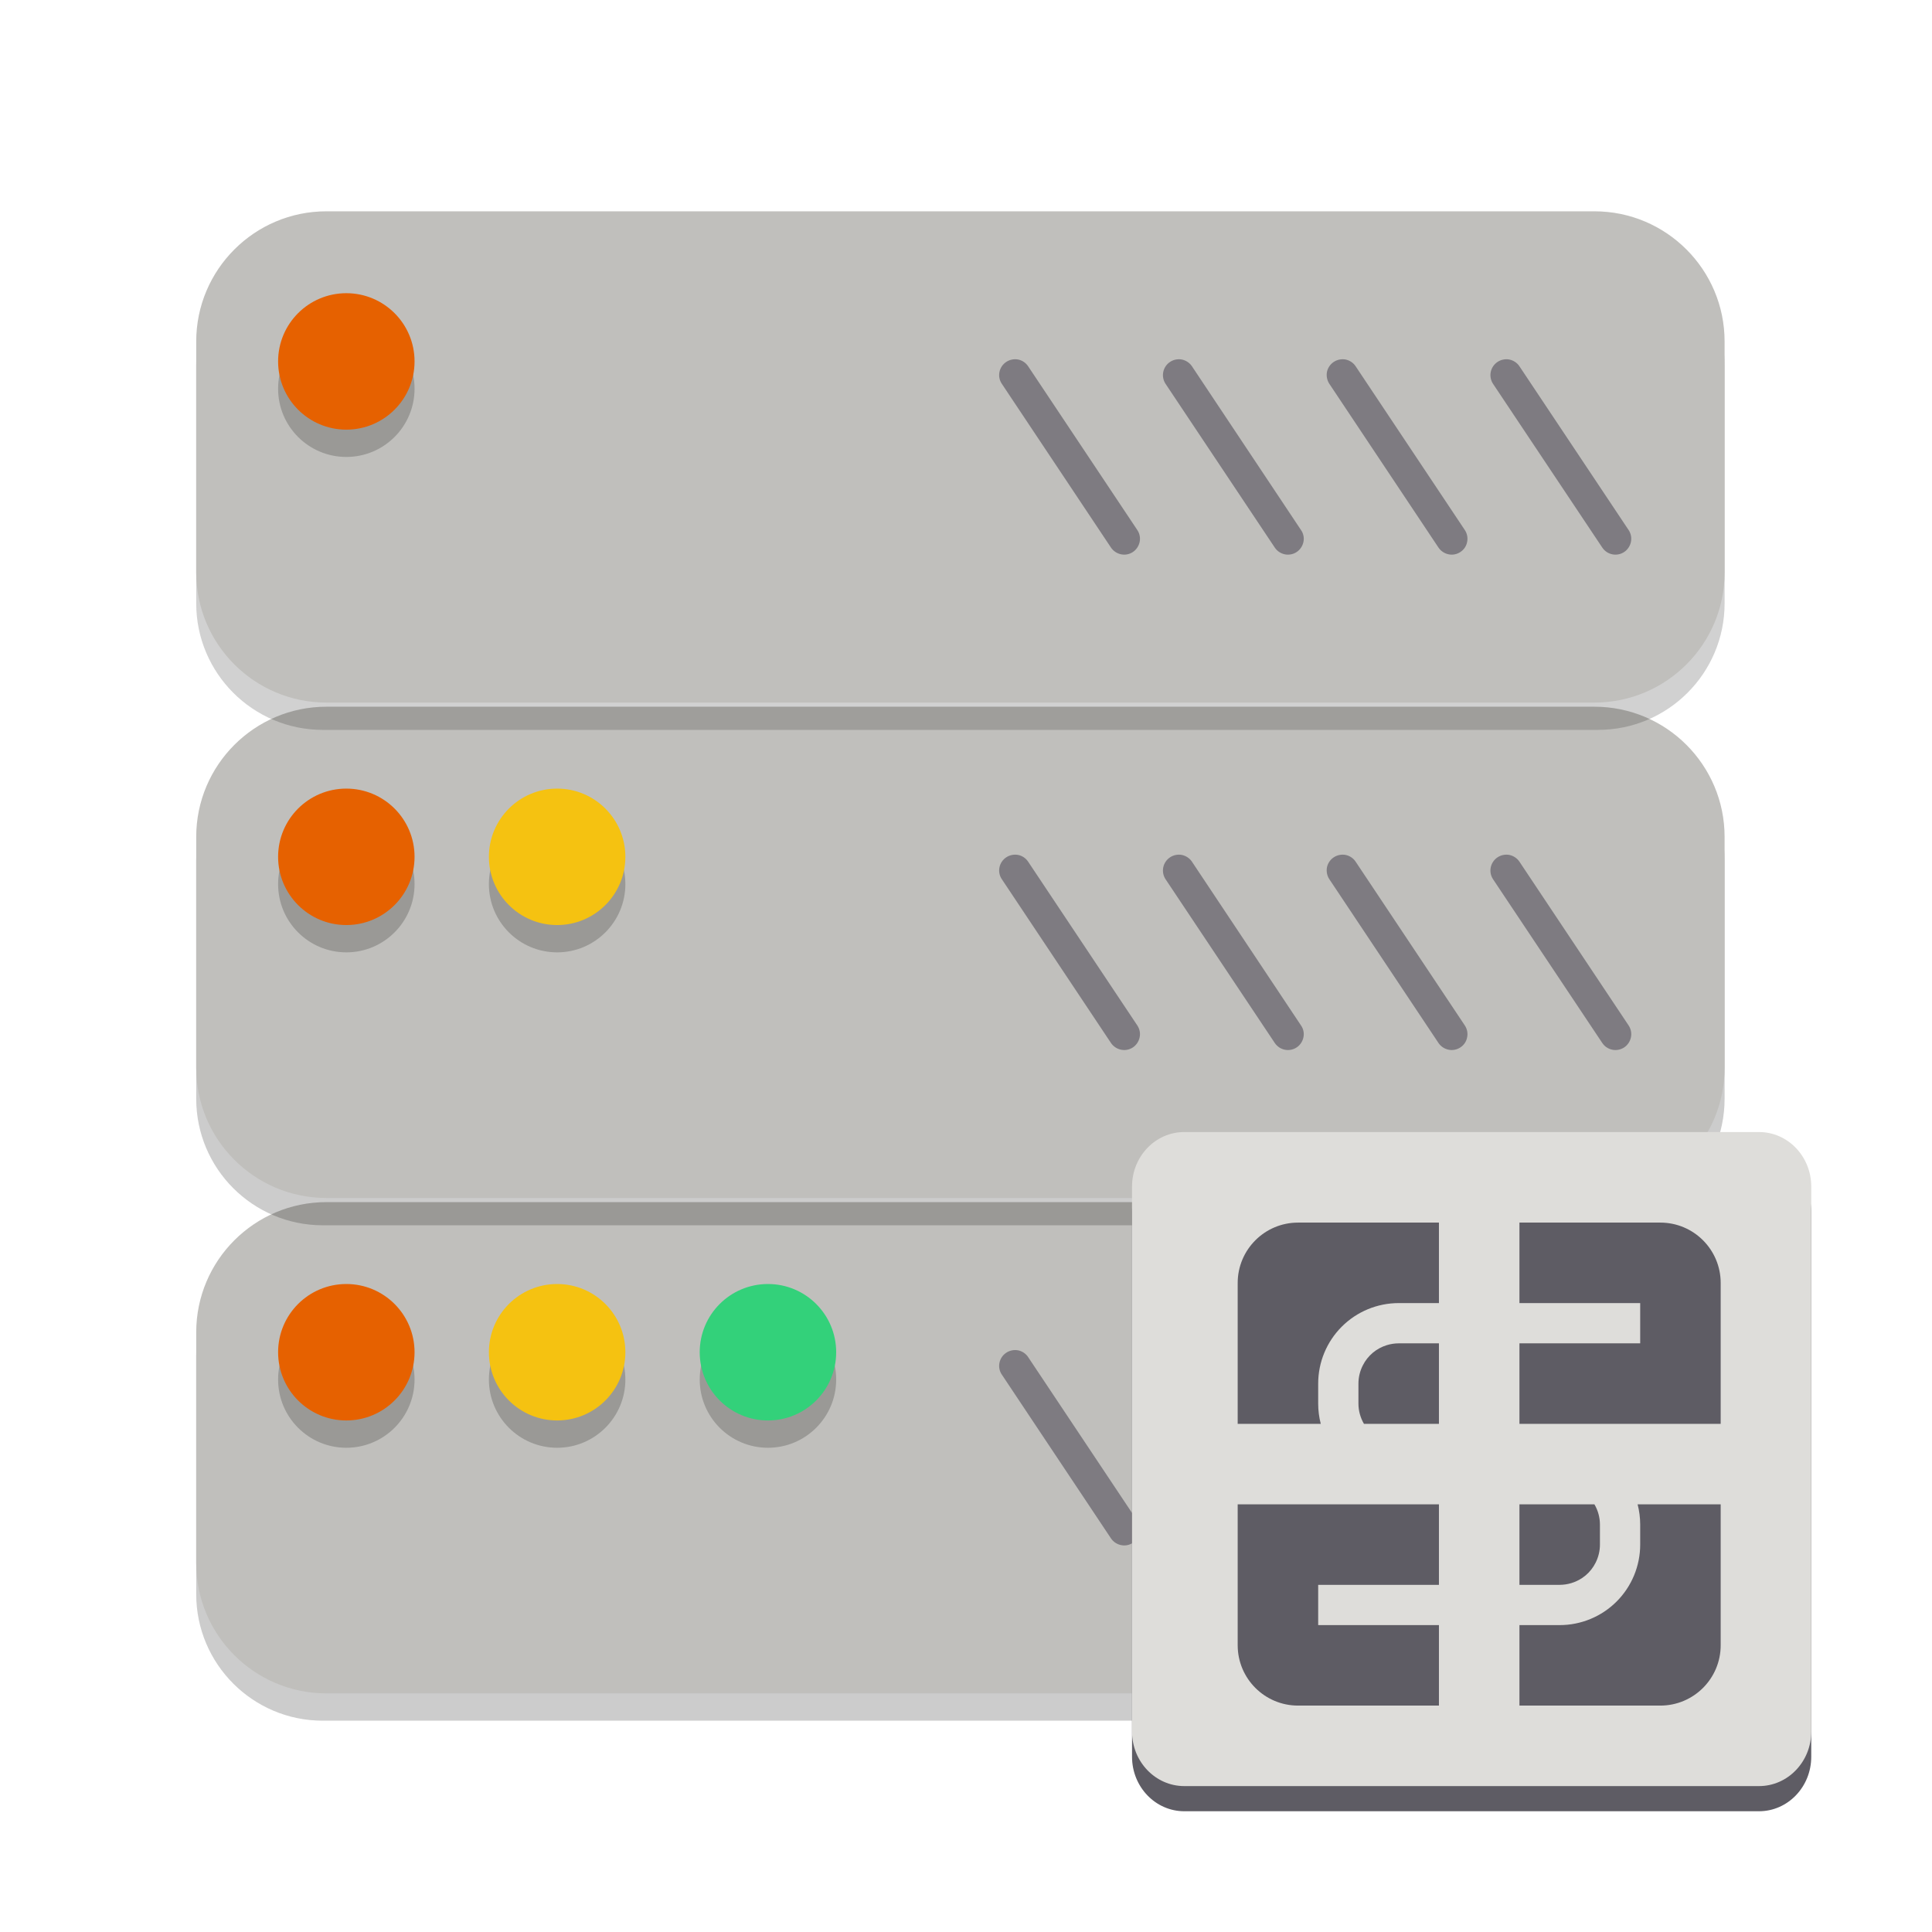 <svg width="128" height="128" viewBox="0 0 128 128" fill="none" xmlns="http://www.w3.org/2000/svg">
<g id="preferences-system-network-server-share-windows">
<g id="server">
<g id="Group">
<path id="Vector" opacity="0.2" d="M13 105.62V89.832C13 85.207 16.755 81.453 21.38 81.453H105.879C110.504 81.453 114.259 85.207 114.259 89.832V105.62C114.259 110.245 110.504 114 105.879 114H21.38C16.755 114 13 110.245 13 105.62Z" fill="black"/>
<path id="Vector_2" d="M13 103.567V88.269C13 83.509 16.864 79.644 21.625 79.644H105.634C110.394 79.644 114.259 83.509 114.259 88.269V103.567C114.259 108.327 110.394 112.191 105.634 112.191H21.625C16.864 112.191 13 108.327 13 103.567Z" fill="#C0BFBC"/>
<path id="Vector_3" opacity="0.2" d="M22.945 95.918C20.448 95.918 18.425 93.894 18.425 91.397C18.425 88.901 20.448 86.877 22.945 86.877C25.442 86.877 27.465 88.901 27.465 91.397C27.465 93.894 25.442 95.918 22.945 95.918Z" fill="black"/>
<path id="Vector_4" opacity="0.2" d="M36.912 95.918C34.415 95.918 32.391 93.894 32.391 91.397C32.391 88.901 34.415 86.877 36.912 86.877C39.408 86.877 41.432 88.901 41.432 91.397C41.432 93.894 39.408 95.918 36.912 95.918Z" fill="black"/>
<path id="Vector_5" opacity="0.2" d="M50.879 95.918C48.382 95.918 46.358 93.894 46.358 91.397C46.358 88.901 48.382 86.877 50.879 86.877C53.375 86.877 55.399 88.901 55.399 91.397C55.399 93.894 53.375 95.918 50.879 95.918Z" fill="black"/>
<path id="Vector_6" d="M22.945 94.109C20.448 94.109 18.425 92.085 18.425 89.589C18.425 87.092 20.448 85.069 22.945 85.069C25.442 85.069 27.465 87.092 27.465 89.589C27.465 92.085 25.442 94.109 22.945 94.109Z" fill="#E66100"/>
<path id="Vector_7" d="M36.912 94.109C34.415 94.109 32.391 92.085 32.391 89.589C32.391 87.092 34.415 85.069 36.912 85.069C39.408 85.069 41.432 87.092 41.432 89.589C41.432 92.085 39.408 94.109 36.912 94.109Z" fill="#F5C211"/>
<path id="Vector_8" d="M50.879 94.109C48.382 94.109 46.358 92.085 46.358 89.589C46.358 87.092 48.382 85.069 50.879 85.069C53.375 85.069 55.399 87.092 55.399 89.589C55.399 92.085 53.375 94.109 50.879 94.109Z" fill="#33D17A"/>
<path id="Vector_9" opacity="0.5" fill-rule="evenodd" clip-rule="evenodd" d="M78.969 89.91L86.196 100.762C86.357 100.993 86.413 101.272 86.357 101.544C86.301 101.817 86.14 102.061 85.91 102.215C85.68 102.368 85.393 102.424 85.121 102.368C84.849 102.313 84.611 102.152 84.457 101.921L77.223 91.076C77.069 90.846 77.013 90.559 77.069 90.287C77.125 90.015 77.285 89.777 77.516 89.624C77.746 89.47 78.026 89.414 78.298 89.463C78.57 89.519 78.815 89.68 78.969 89.91V89.91ZM95.303 101.921L88.075 91.076C87.921 90.846 87.865 90.559 87.914 90.287C87.97 90.015 88.131 89.777 88.361 89.624C88.592 89.47 88.878 89.414 89.15 89.463C89.423 89.519 89.66 89.68 89.814 89.91L97.049 100.762C97.202 100.993 97.258 101.272 97.202 101.544C97.153 101.817 96.993 102.061 96.755 102.215C96.525 102.368 96.245 102.424 95.973 102.368C95.701 102.313 95.456 102.152 95.303 101.921V101.921ZM106.155 101.921L98.92 91.076C98.766 90.846 98.71 90.559 98.766 90.287C98.822 90.015 98.983 89.777 99.213 89.624C99.444 89.47 99.723 89.414 99.996 89.463C100.268 89.519 100.512 89.68 100.666 89.91L107.901 100.762C108.054 100.993 108.11 101.272 108.054 101.544C107.998 101.817 107.838 102.061 107.607 102.215C107.377 102.368 107.091 102.424 106.818 102.368C106.546 102.313 106.308 102.152 106.155 101.921V101.921ZM73.605 101.921L66.377 91.076C66.217 90.846 66.161 90.559 66.217 90.287C66.273 90.015 66.433 89.777 66.664 89.624C66.894 89.47 67.18 89.414 67.453 89.463C67.725 89.519 67.963 89.68 68.116 89.91L75.351 100.762C75.505 100.993 75.561 101.272 75.505 101.544C75.449 101.817 75.288 102.061 75.058 102.215C74.827 102.368 74.548 102.424 74.276 102.368C74.003 102.313 73.759 102.152 73.605 101.921V101.921Z" fill="#3D3846"/>
</g>
<g id="Group_2">
<path id="Vector_10" opacity="0.2" d="M13 72.798V57.011C13 52.386 16.755 48.631 21.38 48.631H105.879C110.504 48.631 114.259 52.386 114.259 57.011V72.798C114.259 77.423 110.504 81.178 105.879 81.178H21.38C16.755 81.178 13 77.423 13 72.798Z" fill="black"/>
<path id="Vector_11" d="M13 70.745V55.447C13 50.687 16.864 46.822 21.625 46.822H105.634C110.394 46.822 114.259 50.687 114.259 55.447V70.745C114.259 75.505 110.394 79.369 105.634 79.369H21.625C16.864 79.369 13 75.505 13 70.745Z" fill="#C0BFBC"/>
<path id="Vector_12" opacity="0.2" d="M22.945 63.096C20.448 63.096 18.425 61.072 18.425 58.576C18.425 56.079 20.448 54.055 22.945 54.055C25.442 54.055 27.465 56.079 27.465 58.576C27.465 61.072 25.442 63.096 22.945 63.096Z" fill="black"/>
<path id="Vector_13" opacity="0.2" d="M36.912 63.096C34.415 63.096 32.391 61.072 32.391 58.576C32.391 56.079 34.415 54.055 36.912 54.055C39.408 54.055 41.432 56.079 41.432 58.576C41.432 61.072 39.408 63.096 36.912 63.096Z" fill="black"/>
<path id="Vector_14" d="M22.945 61.287C20.448 61.287 18.425 59.263 18.425 56.767C18.425 54.27 20.448 52.247 22.945 52.247C25.442 52.247 27.465 54.27 27.465 56.767C27.465 59.263 25.442 61.287 22.945 61.287Z" fill="#E66100"/>
<path id="Vector_15" d="M36.912 61.287C34.415 61.287 32.391 59.263 32.391 56.767C32.391 54.27 34.415 52.247 36.912 52.247C39.408 52.247 41.432 54.27 41.432 56.767C41.432 59.263 39.408 61.287 36.912 61.287Z" fill="#F5C211"/>
<path id="Vector_16" opacity="0.5" fill-rule="evenodd" clip-rule="evenodd" d="M78.969 57.088L86.196 67.94C86.357 68.171 86.413 68.45 86.357 68.722C86.301 68.995 86.14 69.239 85.91 69.393C85.68 69.546 85.393 69.602 85.121 69.546C84.849 69.491 84.611 69.33 84.457 69.1L77.223 58.254C77.069 58.024 77.013 57.738 77.069 57.465C77.125 57.193 77.285 56.956 77.516 56.802C77.746 56.648 78.026 56.592 78.298 56.641C78.57 56.697 78.815 56.858 78.969 57.088V57.088ZM95.303 69.1L88.075 58.254C87.921 58.024 87.865 57.738 87.914 57.465C87.97 57.193 88.131 56.956 88.361 56.802C88.592 56.648 88.878 56.592 89.15 56.641C89.423 56.697 89.66 56.858 89.814 57.088L97.049 67.94C97.202 68.171 97.258 68.45 97.202 68.722C97.153 68.995 96.993 69.239 96.755 69.393C96.525 69.546 96.245 69.602 95.973 69.546C95.701 69.491 95.456 69.33 95.303 69.1V69.1ZM106.155 69.1L98.92 58.254C98.766 58.024 98.71 57.738 98.766 57.465C98.822 57.193 98.983 56.956 99.213 56.802C99.444 56.648 99.723 56.592 99.996 56.641C100.268 56.697 100.512 56.858 100.666 57.088L107.901 67.94C108.054 68.171 108.11 68.45 108.054 68.722C107.998 68.995 107.838 69.239 107.607 69.393C107.377 69.546 107.091 69.602 106.818 69.546C106.546 69.491 106.308 69.33 106.155 69.1V69.1ZM73.605 69.1L66.377 58.254C66.217 58.024 66.161 57.738 66.217 57.465C66.273 57.193 66.433 56.956 66.664 56.802C66.894 56.648 67.18 56.592 67.453 56.641C67.725 56.697 67.963 56.858 68.116 57.088L75.351 67.94C75.505 68.171 75.561 68.45 75.505 68.722C75.449 68.995 75.288 69.239 75.058 69.393C74.827 69.546 74.548 69.602 74.276 69.546C74.003 69.491 73.759 69.33 73.605 69.1V69.1Z" fill="#3D3846"/>
</g>
<g id="Group_3">
<path id="Vector_17" opacity="0.2" d="M13 39.976V24.189C13 19.564 16.755 15.809 21.38 15.809H105.879C110.504 15.809 114.259 19.564 114.259 24.189V39.976C114.259 44.601 110.504 48.356 105.879 48.356H21.38C16.755 48.356 13 44.601 13 39.976Z" fill="#1A1A1A"/>
<path id="Vector_18" d="M13 37.923V22.625C13 17.865 16.864 14 21.625 14H105.634C110.394 14 114.259 17.865 114.259 22.625V37.923C114.259 42.683 110.394 46.547 105.634 46.547H21.625C16.864 46.547 13 42.683 13 37.923Z" fill="#C0BFBC"/>
<path id="Vector_19" opacity="0.2" d="M22.945 30.274C20.448 30.274 18.425 28.25 18.425 25.754C18.425 23.257 20.448 21.233 22.945 21.233C25.442 21.233 27.465 23.257 27.465 25.754C27.465 28.25 25.442 30.274 22.945 30.274Z" fill="black"/>
<path id="Vector_20" d="M22.945 28.465C20.448 28.465 18.425 26.442 18.425 23.945C18.425 21.448 20.448 19.425 22.945 19.425C25.442 19.425 27.465 21.448 27.465 23.945C27.465 26.442 25.442 28.465 22.945 28.465Z" fill="#E66100"/>
<path id="Vector_21" opacity="0.5" fill-rule="evenodd" clip-rule="evenodd" d="M78.969 24.266L86.196 35.118C86.357 35.349 86.413 35.628 86.357 35.901C86.301 36.173 86.14 36.417 85.91 36.571C85.68 36.725 85.393 36.781 85.121 36.725C84.849 36.669 84.611 36.508 84.457 36.278L77.223 25.433C77.069 25.202 77.013 24.916 77.069 24.643C77.125 24.371 77.285 24.134 77.516 23.98C77.746 23.826 78.026 23.77 78.298 23.819C78.57 23.875 78.815 24.036 78.969 24.266ZM95.303 36.278L88.075 25.433C87.921 25.202 87.865 24.916 87.914 24.643C87.97 24.371 88.131 24.134 88.361 23.98C88.592 23.826 88.878 23.77 89.15 23.819C89.423 23.875 89.66 24.036 89.814 24.266L97.049 35.118C97.202 35.349 97.258 35.628 97.202 35.901C97.153 36.173 96.993 36.417 96.755 36.571C96.525 36.725 96.245 36.781 95.973 36.725C95.701 36.669 95.456 36.508 95.303 36.278ZM106.155 36.278L98.92 25.433C98.766 25.202 98.71 24.916 98.766 24.643C98.822 24.371 98.983 24.134 99.213 23.98C99.444 23.826 99.723 23.77 99.996 23.819C100.268 23.875 100.512 24.036 100.666 24.266L107.901 35.118C108.054 35.349 108.11 35.628 108.054 35.901C107.998 36.173 107.838 36.417 107.607 36.571C107.377 36.725 107.091 36.781 106.818 36.725C106.546 36.669 106.308 36.508 106.155 36.278ZM73.605 36.278L66.377 25.433C66.217 25.202 66.161 24.916 66.217 24.643C66.273 24.371 66.433 24.134 66.664 23.98C66.894 23.826 67.18 23.77 67.453 23.819C67.725 23.875 67.963 24.036 68.116 24.266L75.351 35.118C75.505 35.349 75.561 35.628 75.505 35.901C75.449 36.173 75.288 36.417 75.058 36.571C74.827 36.725 74.548 36.781 74.276 36.725C74.003 36.669 73.759 36.508 73.605 36.278Z" fill="#3D3846"/>
</g>
</g>
<g id="box">
<path id="Vector_22" d="M116.538 76.667H78.462C76.55 76.667 75 78.283 75 80.278V116.389C75 118.383 76.55 120 78.462 120H116.538C118.45 120 120 118.383 120 116.389V80.278C120 78.283 118.45 76.667 116.538 76.667Z" fill="url(#paint0_linear)"/>
<path id="Vector_23" d="M116.538 75H78.462C76.55 75 75 76.617 75 78.611V114.722C75 116.716 76.55 118.333 78.462 118.333H116.538C118.45 118.333 120 116.716 120 114.722V78.611C120 76.617 118.45 75 116.538 75Z" fill="url(#paint1_linear)"/>
</g>
<g id="windows">
<path id="Vector_24" d="M108.496 99.667C108.609 100.102 108.666 100.55 108.667 101V102.333C108.667 103.748 108.105 105.104 107.105 106.105C106.104 107.105 104.748 107.667 103.333 107.667H100.667V113H110C112.209 113 114 111.209 114 109V99.667H108.667H108.496Z" fill="url(#paint2_linear)"/>
<path id="Vector_25" d="M100.667 99.667V105H103.333C103.6 104.999 103.865 104.959 104.12 104.88C104.462 104.776 104.779 104.603 105.053 104.373C105.325 104.143 105.549 103.86 105.709 103.541C105.9 103.167 106 102.753 106 102.333V101C105.998 100.531 105.872 100.071 105.635 99.667H100.667ZM82 99.667V109C82 111.209 83.791 113 86 113H95.333V107.667H87.333V105H95.333V99.667H82ZM86 81C83.791 81 82 82.791 82 85V94.333H87.504C87.391 93.898 87.334 93.45 87.333 93V91.667C87.333 90.252 87.895 88.896 88.895 87.895C89.896 86.895 91.252 86.333 92.667 86.333H95.333V81H86Z" fill="url(#paint3_linear)"/>
<path id="Vector_26" d="M92.667 89C92.4 89.001 92.135 89.041 91.88 89.12C91.538 89.224 91.221 89.397 90.947 89.627C90.675 89.857 90.451 90.14 90.291 90.459C90.1 90.833 90 91.247 90 91.667V93C90.002 93.469 90.129 93.929 90.365 94.333H95.333V89H92.667ZM100.667 81V86.333H108.667V89H100.667V94.333H114V85C114 82.791 112.209 81 110 81H100.667Z" fill="url(#paint4_linear)"/>
</g>
</g>
<defs>
<linearGradient id="paint0_linear" x1="75" y1="98.333" x2="120" y2="98.333" gradientUnits="userSpaceOnUse">
<stop stop-color="#5E5C64"/>
</linearGradient>
<linearGradient id="paint1_linear" x1="75" y1="96.667" x2="120" y2="96.667" gradientUnits="userSpaceOnUse">
<stop stop-color="#DEDDDA"/>
</linearGradient>
<linearGradient id="paint2_linear" x1="100.667" y1="106.333" x2="114" y2="106.333" gradientUnits="userSpaceOnUse">
<stop stop-color="#5E5C64"/>
</linearGradient>
<linearGradient id="paint3_linear" x1="82" y1="97" x2="106" y2="97" gradientUnits="userSpaceOnUse">
<stop stop-color="#5E5C64"/>
</linearGradient>
<linearGradient id="paint4_linear" x1="90" y1="87.667" x2="114" y2="87.667" gradientUnits="userSpaceOnUse">
<stop stop-color="#5E5C64"/>
</linearGradient>
</defs>
</svg>
